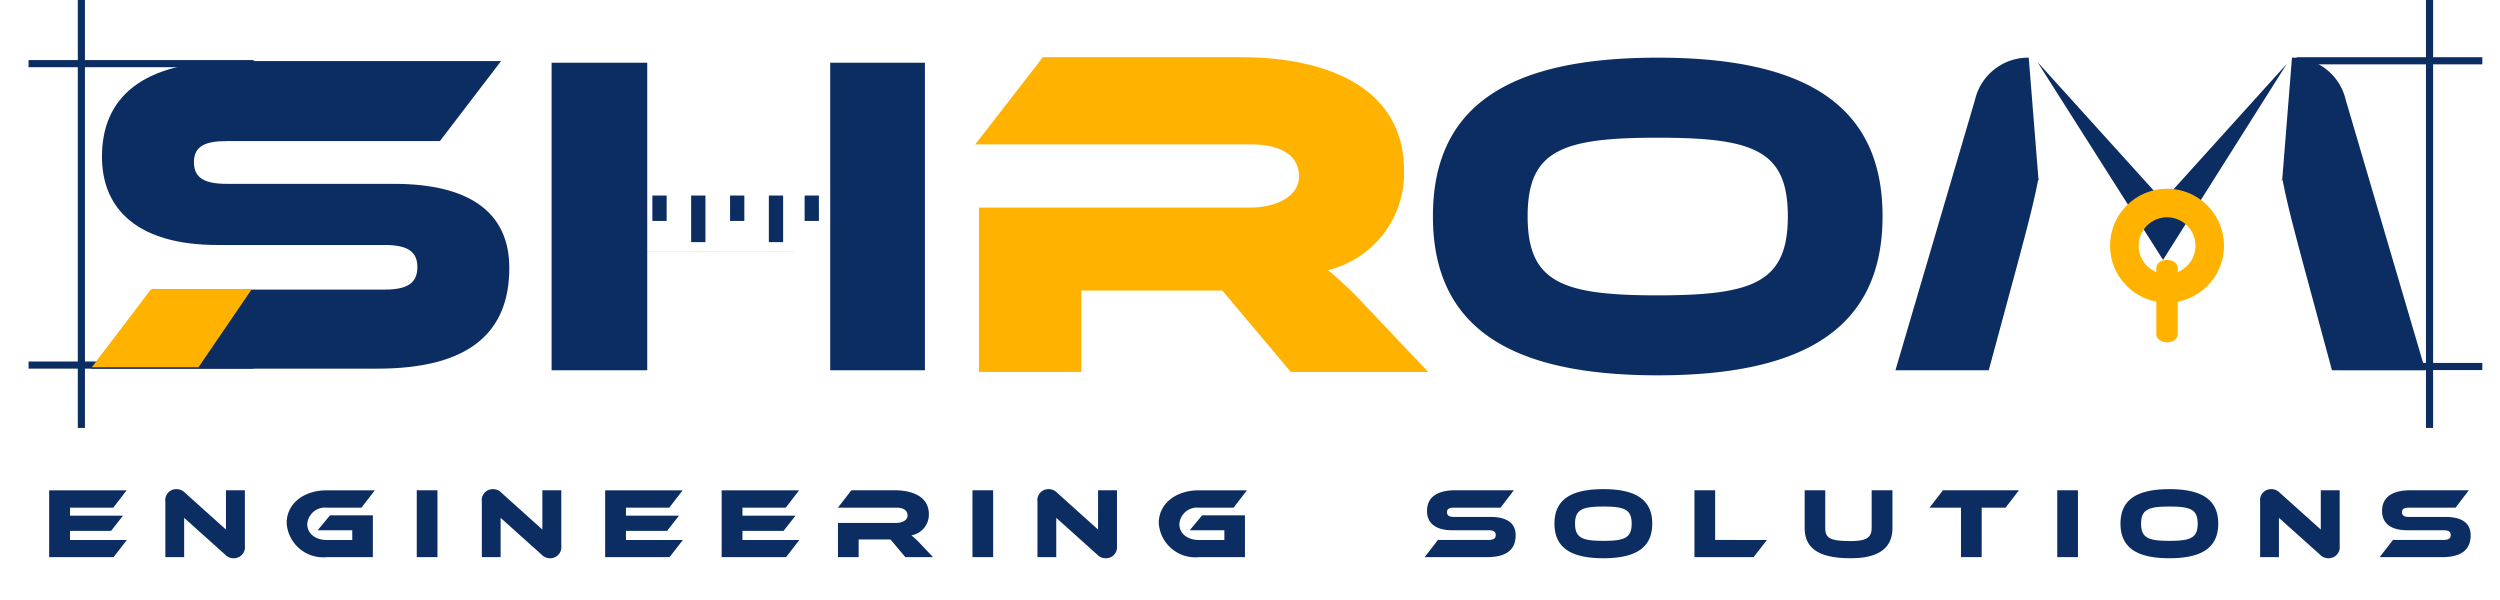 <svg xmlns="http://www.w3.org/2000/svg" width="175" height="42" viewBox="0 0 175 42">
  <g id="Group_20" data-name="Group 20" transform="translate(-378 -624)">
    <g id="Group_19" data-name="Group 19">
      <rect id="Rectangle_19" data-name="Rectangle 19" width="175" height="42" transform="translate(378 624)" fill="none"/>
      <g id="Group_18" data-name="Group 18" transform="translate(2 0.255)">
        <g id="Group_17" data-name="Group 17" transform="translate(0.263)">
          <g id="Group_15" data-name="Group 15" transform="translate(-170 95.887)">
            <path id="Path_2" data-name="Path 2" d="M13.31-99.174c-1.545,0-2.285-.418-2.285-1.513s.74-1.48,2.285-1.48H28.242l4.28-5.6h-18.7c-6.533,0-9.236,2.639-9.236,6.694,0,3.7,2.542,6.179,8.078,6.179H24.38c1.577,0,2.285.451,2.285,1.545,0,1.126-.708,1.577-2.285,1.577H8.1l-4.28,5.535H23.865c6.565,0,9.236-2.639,9.236-7.048,0-3.926-2.832-5.889-8.078-5.889Z" transform="translate(548.288 639.901)" fill="#0c2d62"/>
            <line id="Line_1" data-name="Line 1" x2="15.763" transform="translate(547.737 532.313)" fill="none" stroke="#0c2d62" stroke-width="0.5"/>
            <path id="Path_6" data-name="Path 6" d="M0,0H15.763" transform="translate(547.737 553.413)" fill="none" stroke="#0c2d62" stroke-width="0.5"/>
            <line id="Line_3" data-name="Line 3" y2="29.955" transform="translate(551.433 527.858)" fill="none" stroke="#0c2d62" stroke-width="0.5"/>
            <path id="Path_10" data-name="Path 10" d="M241.264,432.328h7.053L244.6,437.78h-7.468Z" transform="translate(315.033 115.786)" fill="#ffb200"/>
          </g>
          <path id="Path_16" data-name="Path 16" d="M130.887-108.12h0a3.819,3.819,0,0,1,3.765,2.961l5.567,18.923h-6.533l-2.027-7.5c-.644-2.414-1.126-4.216-1.448-5.921-.135.288.067.029,0,0Z" transform="translate(405.288 735.901)" fill="#0c2d62"/>
          <path id="Path_17" data-name="Path 17" d="M62.193-107.766H55.564v13.227H42.756v-13.227H36.062v21.529h6.694v-8.3H55.564v8.3h6.629ZM92.862-90.42a27.455,27.455,0,0,0-3.025-2.832,6.741,6.741,0,0,0,5.632-6.822c0-6.147-6.179-7.691-11.07-7.691H70.561l-4.344,5.6h18.73c2.285,0,3.669.837,3.669,2.51,0,1.48-1.609,2.414-3.669,2.414H66.216v11.006h6.662v-5.7H83.111l4.8,5.7h8.914Zm20.628-17.7c-10.491,0-15.737,3.411-15.737,11.1S103-85.883,113.491-85.883c10.459,0,15.737-3.443,15.737-11.135S123.95-108.12,113.491-108.12Zm0,16.638c-6.694,0-9.107-.9-9.107-5.535s2.414-5.5,9.107-5.5,9.107.869,9.107,5.5S120.184-91.482,113.491-91.482Zm25.971-16.638h0a3.819,3.819,0,0,0-3.765,2.961l-5.567,18.923h6.533l2.027-7.5c.644-2.414,1.126-4.216,1.448-5.921.135.288-.067.029,0,0Z" transform="translate(378.288 735.901)" fill="#0c2d62"/>
          <g id="Group_14" data-name="Group 14" transform="translate(421.903 637.431)">
            <g id="Group_1" data-name="Group 1" transform="translate(10.372 0) rotate(90)">
              <path id="Path_12" data-name="Path 12" d="M3.261,0" transform="translate(0 -1)" fill="none" stroke="#0c2d62" stroke-width="1"/>
              <line id="Line_6" data-name="Line 6" x2="1.779" transform="translate(0 -0.285)" fill="none" stroke="#0c2d62" stroke-width="1"/>
            </g>
            <g id="Group_1-2" data-name="Group 1" transform="translate(7.153 0) rotate(90)">
              <line id="Line_5" data-name="Line 5" x2="3.261" transform="translate(0 -1)" fill="none" stroke="#0c2d62" stroke-width="1"/>
              <line id="Line_6-2" data-name="Line 6" x2="1.779" transform="translate(0 1.715)" fill="none" stroke="#0c2d62" stroke-width="1"/>
            </g>
            <g id="Group_1-3" data-name="Group 1" transform="translate(0.715 0) rotate(90)">
              <line id="Line_5-2" data-name="Line 5" x2="3.261" transform="translate(0 -2)" fill="none" stroke="#0c2d62" stroke-width="1"/>
              <line id="Line_6-3" data-name="Line 6" x2="1.779" transform="translate(0 0.715)" fill="none" stroke="#0c2d62" stroke-width="1"/>
            </g>
          </g>
          <g id="Group_16" data-name="Group 16" transform="translate(545.356 576.081)">
            <path id="Path_4" data-name="Path 4" d="M829.186,185.242l-8.795-13.856,8.795,9.725,8.661-9.589Z" transform="translate(-847.392 -119.386)" fill="#0c2d62"/>
            <path id="Path_5" data-name="Path 5" d="M818.287,178.9s3.37-4.089,8.182-2.8A10.51,10.51,0,0,1,831,178.9" transform="translate(-842.57 -115.927)" fill="none" stroke="#ffb200" stroke-linecap="round" stroke-width="1" opacity="0"/>
            <g id="Ellipse_2" data-name="Ellipse 2" transform="translate(-21.915 60.875)" fill="none" stroke="#ffb200" stroke-width="2">
              <ellipse cx="3.989" cy="3.989" rx="3.989" ry="3.989" stroke="none"/>
              <ellipse cx="3.989" cy="3.989" rx="2.989" ry="2.989" fill="none"/>
            </g>
            <path id="Path_7" data-name="Path 7" d="M.75,0c.414,0,.75.25.75.559V5.213c0,.309-.336.559-.75.559S0,5.522,0,5.213V.559C0,.25.336,0,.75,0Z" transform="translate(-18.676 65.856)" fill="#ffb200"/>
          </g>
          <line id="Line_12" data-name="Line 12" x1="13" transform="translate(536.5 628)" fill="none" stroke="#0c2d62" stroke-width="0.5"/>
          <path id="Path_18" data-name="Path 18" d="M12.922,0H2.855" transform="translate(536.578 649.4)" fill="none" stroke="#0c2d62" stroke-width="0.5"/>
          <line id="Line_13" data-name="Line 13" y2="29.955" transform="translate(545.805 623.745)" fill="none" stroke="#0c2d62" stroke-width="0.5"/>
          <path id="Path_19" data-name="Path 19" d="M338.763-89.025a27.454,27.454,0,0,0-3.025-2.832,6.741,6.741,0,0,0,5.632-6.822c0-6.147-6.179-7.691-11.07-7.691H316.461l-4.345,5.6h18.73c2.285,0,3.669.837,3.669,2.51,0,1.48-1.609,2.414-3.669,2.414h-18.73v11.006h6.662v-5.7h10.234l4.8,5.7h8.914Zm-.613-7.658v0Z" transform="translate(132.4 734.371)" fill="#ffb200" stroke="#ffb200" stroke-width="0.5"/>
        </g>
      </g>
    </g>
    <path id="Path_21" data-name="Path 21" d="M1.9-1.2v-.637H4.774l.833-1.064H1.9v-.56H4.928l.938-1.218H.441V0H4.949L5.88-1.2ZM13.342.077a.778.778,0,0,0,.8-.882V-4.683H12.817v2.751L9.947-4.508a.8.8,0,0,0-.581-.252.77.77,0,0,0-.791.875V0H9.891V-2.751l2.87,2.576A.778.778,0,0,0,13.342.077Zm5.894-1.96h2.422V-1.2H19.887c-.805,0-1.379-.441-1.379-1.12a1.241,1.241,0,0,1,1.379-1.141H22.3l.938-1.218H19.887c-1.624,0-2.821.924-2.821,2.3A2.565,2.565,0,0,0,19.887,0H23.1V-2.926h-3Zm8.386-2.8H26.173V0h1.449ZM35.49.077a.778.778,0,0,0,.8-.882V-4.683H34.965v2.751L32.1-4.508a.8.8,0,0,0-.581-.252.77.77,0,0,0-.791.875V0h1.316V-2.751l2.87,2.576A.778.778,0,0,0,35.49.077ZM40.817-1.2v-.637h2.877l.833-1.064h-3.71v-.56h3.031l.938-1.218H39.361V0h4.508L44.8-1.2Zm8.155,0v-.637h2.877l.833-1.064h-3.71v-.56H52l.938-1.218H47.516V0h4.508l.931-1.2ZM61.453-.91a5.971,5.971,0,0,0-.658-.616A1.466,1.466,0,0,0,62.02-3.01c0-1.337-1.344-1.673-2.408-1.673H56.6l-.945,1.218h4.074c.5,0,.8.182.8.546,0,.322-.35.525-.8.525H55.657V0h1.449V-1.239h2.226L60.375,0h1.939Zm5.068-3.773H65.072V0h1.449ZM74.389.077a.778.778,0,0,0,.8-.882V-4.683H73.864v2.751l-2.87-2.576a.8.8,0,0,0-.581-.252.77.77,0,0,0-.791.875V0h1.316V-2.751l2.87,2.576A.778.778,0,0,0,74.389.077Zm5.894-1.96h2.422V-1.2H80.934c-.805,0-1.379-.441-1.379-1.12a1.241,1.241,0,0,1,1.379-1.141h2.415l.938-1.218H80.934c-1.624,0-2.821.924-2.821,2.3A2.565,2.565,0,0,0,80.934,0h3.213V-2.926h-3Zm18.508-.931c-.336,0-.5-.091-.5-.329s.161-.322.5-.322h3.248l.931-1.218H98.9c-1.421,0-2.009.574-2.009,1.456,0,.805.553,1.344,1.757,1.344H101.2c.343,0,.5.1.5.336s-.154.343-.5.343H97.657L96.726,0h4.361c1.428,0,2.009-.574,2.009-1.533,0-.854-.616-1.281-1.757-1.281ZM109.235-4.76c-2.282,0-3.423.742-3.423,2.415S106.953.077,109.235.077s3.423-.749,3.423-2.422S111.51-4.76,109.235-4.76Zm0,3.619c-1.456,0-1.981-.2-1.981-1.2s.525-1.2,1.981-1.2,1.981.189,1.981,1.2S110.691-1.141,109.235-1.141Zm7.826-.063V-4.683h-1.449V0h4.137l.938-1.2Zm12.411-3.479h-1.456v2.639c0,.658-.35.917-1.463.917-1.491,0-1.785-.224-1.785-.917V-4.683h-1.442v2.639c0,1.414.973,2.121,3.227,2.121q2.919,0,2.919-2.121Zm3.535,0-.938,1.218h2.2V0h1.449V-3.465h1.673l.938-1.218Zm9.45,0h-1.449V0h1.449Zm6.4-.077c-2.282,0-3.423.742-3.423,2.415S146.573.077,148.855.077s3.423-.749,3.423-2.422S151.13-4.76,148.855-4.76Zm0,3.619c-1.456,0-1.981-.2-1.981-1.2s.525-1.2,1.981-1.2,1.981.189,1.981,1.2S150.311-1.141,148.855-1.141ZM159.978.077a.778.778,0,0,0,.8-.882V-4.683h-1.323v2.751l-2.87-2.576A.8.8,0,0,0,156-4.76a.77.77,0,0,0-.791.875V0h1.316V-2.751L159.4-.175A.778.778,0,0,0,159.978.077Zm5.663-2.891c-.336,0-.5-.091-.5-.329s.161-.322.5-.322h3.248l.931-1.218h-4.067c-1.421,0-2.009.574-2.009,1.456,0,.805.553,1.344,1.757,1.344h2.548c.343,0,.5.1.5.336s-.154.343-.5.343h-3.542L163.576,0h4.361c1.428,0,2.009-.574,2.009-1.533,0-.854-.616-1.281-1.757-1.281Z" transform="translate(381 663)" fill="#0c2d62"/>
  </g>
</svg>
